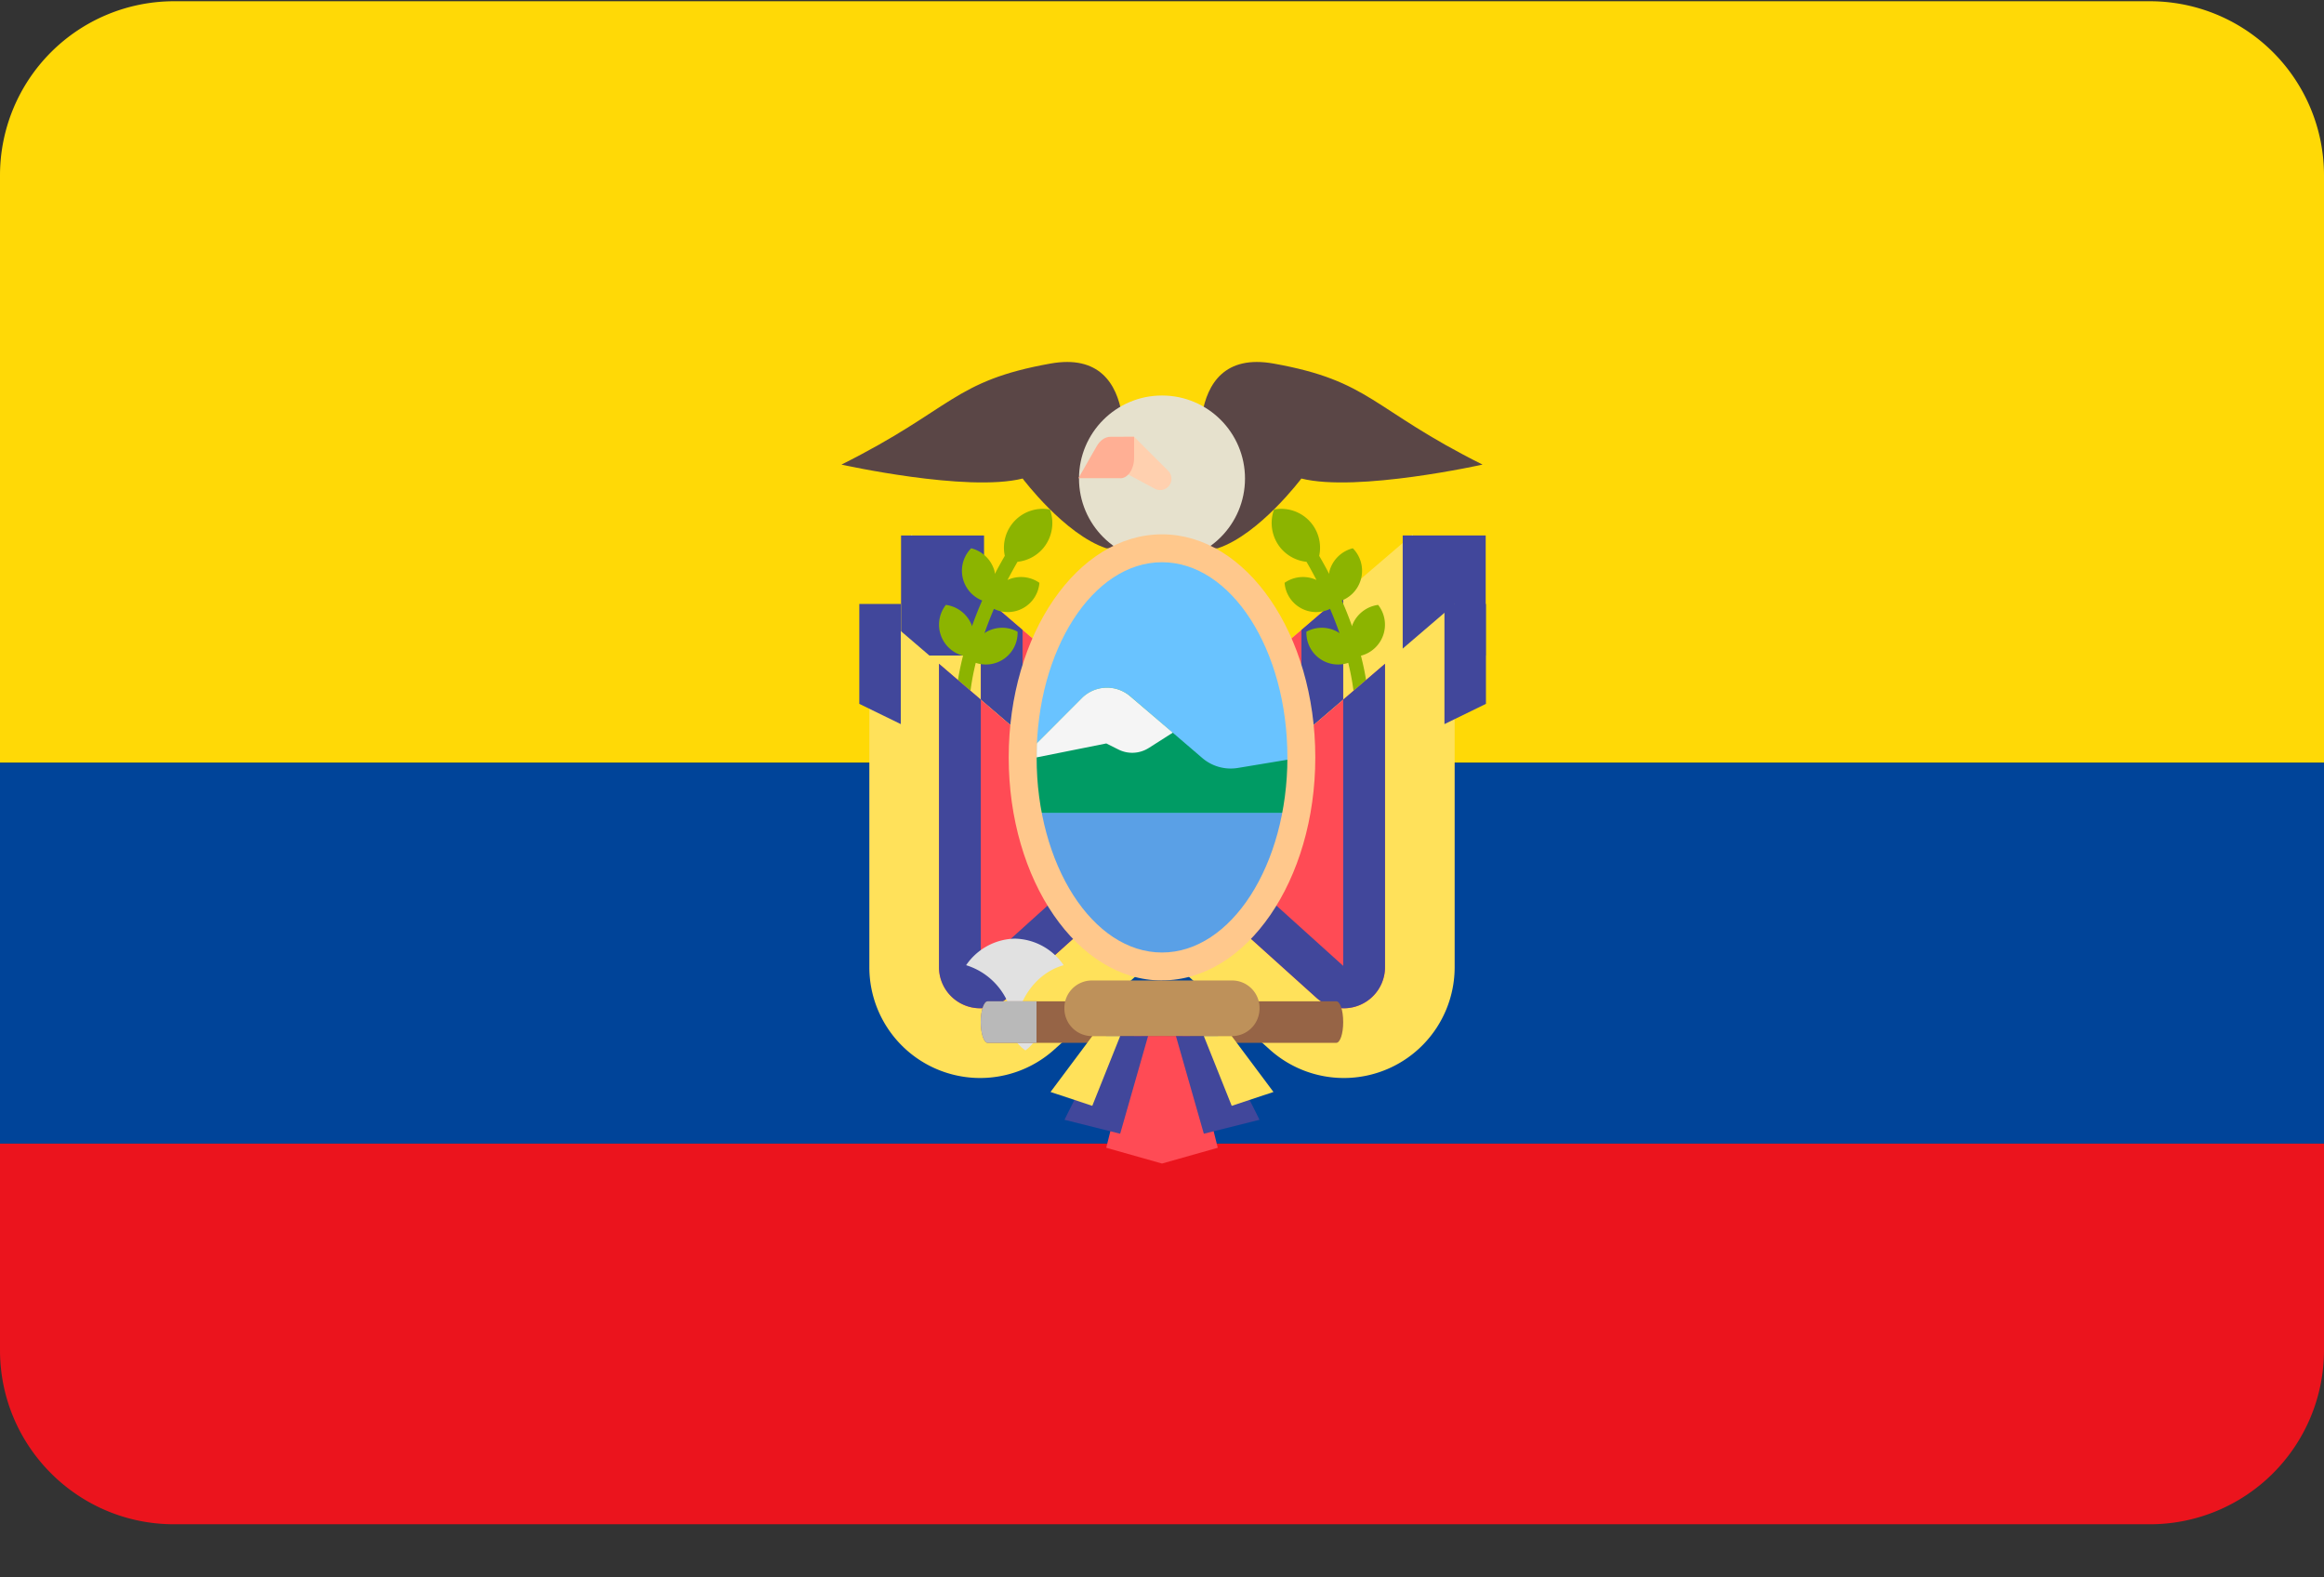<svg xmlns="http://www.w3.org/2000/svg" xmlns:xlink="http://www.w3.org/1999/xlink" width="28" height="19" viewBox="0 0 28 19">
    <rect x="0" y="0" width="28" height="19" fill="#333333" stroke="none"/>
    <defs>
        <path id="a" d="M0 0h32v23H0z"/>
    </defs>
    <g fill="none" fill-rule="evenodd" transform="translate(-2 -2)">
        <mask id="b" fill="#fff">
            <use xlink:href="#a"/>
        </mask>
        <g mask="url(#b)">
            <g fill-rule="nonzero" transform="translate(2 2)">
                <path fill="#EB141D" d="M0 16.263c0 1.158.939 2.097 2.097 2.097h23.806A2.097 2.097 0 0 0 28 16.263v-2.49H0v2.49z"/>
                <path fill="#FFD906" d="M25.903.015H2.097A2.097 2.097 0 0 0 0 2.112v7.075h28V2.112A2.097 2.097 0 0 0 25.903.015z"/>
                <path fill="#049" d="M0 9.188h28v4.586H0z"/>
                <path fill="#FFE15A" d="M13.496 9.458l3.526-3.022v4.374a1.335 1.335 0 0 1-2.227.992l-1.299-1.168V9.458z"/>
                <path fill="#FF4B55" d="M15.356 11.178l-1.02-.918V8.739l1.847-1.583v3.655a.496.496 0 0 1-.827.367z"/>
                <path fill="#41479B" d="M14.84 8.307v1.73l.84.757V7.588l.503-.432v3.654a.496.496 0 0 1-.827.368l-1.02-.918V8.739l.504-.432z"/>
                <path fill="#FFE15A" d="M14.504 9.458l-3.526-3.022v4.374a1.335 1.335 0 0 0 2.227.992l1.299-1.168V9.458z"/>
                <path fill="#FF4B55" d="M12.644 11.178l1.02-.918V8.739l-1.847-1.583v3.655a.496.496 0 0 0 .827.367z"/>
                <g fill="#41479B">
                    <path d="M13.16 8.307v1.73l-.84.757V7.588l-.503-.432v3.654a.496.496 0 0 0 .827.368l1.02-.918V8.739l-.504-.432zM16.9 6.45h1v1.446h-1z"/>
                    <path d="M10.856 6.45h1v1.446h-1z"/>
                </g>
                <g fill="#5A4646">
                    <path d="M13.496 5.764s.336-1.595-.84-1.385c-1.175.21-1.175.546-2.518 1.217 0 0 1.511.336 2.183.168 0 0 .504.672 1.007.84h.504l-.336-.84zM14.504 5.764s-.336-1.595.84-1.385c1.175.21 1.175.546 2.518 1.217 0 0-1.511.336-2.183.168 0 0-.504.672-1.007.84h-.504l.336-.84z"/>
                    <path d="M14.504 6.604h-1.008v-.846c0-.275.223-.498.498-.498h.012c.275 0 .498.223.498.498v.846z"/>
                </g>
                <circle cx="14" cy="5.764" r="1" fill="#E6E1CD"/>
                <path fill="#FFD0AF" d="M13.28 5.547l.63.338a.136.136 0 0 0 .161-.217l-.407-.407h-.098a.287.287 0 0 0-.287.286z"/>
                <path fill="#FFAF94" d="M13.498 5.76h-.505l.22-.385c.042-.073.103-.114.167-.114h.284v.253c0 .136-.074.247-.166.247z"/>
                <g fill="#8CB400">
                    <path d="M15.432 6.604a.474.474 0 0 1-.082-.467.468.468 0 0 1 .544.558c.033.057.074.13.12.217.002-.012.001-.025.005-.037a.39.39 0 0 1 .28-.271.385.385 0 0 1-.132.629c.042.097.084.2.123.311.002-.006.002-.013.005-.02a.39.39 0 0 1 .309-.238.386.386 0 0 1-.207.612c.059.23.098.475.098.721h-.168c0-.214-.033-.43-.083-.635a.382.382 0 0 1-.504-.375.387.387 0 0 1 .387.009l.012.01a4.57 4.57 0 0 0-.114-.294.382.382 0 0 1-.548-.314.387.387 0 0 1 .384-.034 4.932 4.932 0 0 0-.12-.219.47.47 0 0 1-.309-.163zM12.568 6.604a.474.474 0 0 0 .082-.467.468.468 0 0 0-.544.558c-.033.057-.074.13-.12.217-.002-.012-.001-.025-.005-.037a.39.39 0 0 0-.28-.271.385.385 0 0 0 .132.629 4.75 4.75 0 0 0-.123.311c-.002-.006-.002-.013-.005-.02a.39.39 0 0 0-.309-.238.386.386 0 0 0 .207.612c-.059.23-.097.475-.097.721h.167c0-.214.033-.43.083-.635a.382.382 0 0 0 .504-.375.387.387 0 0 0-.387.009l-.012.01a4.57 4.57 0 0 1 .114-.294.382.382 0 0 0 .548-.314.387.387 0 0 0-.384-.034c.046-.089.088-.163.12-.219a.47.47 0 0 0 .309-.163z"/>
                </g>
                <path fill="#FFE15A" d="M14 10.298l-3.526-3.022v4.374a1.335 1.335 0 0 0 2.228.992L14 11.473v-1.175z"/>
                <path fill="#FF4B55" d="M12.14 12.018l1.02-.919V9.58l-1.847-1.584V11.65a.496.496 0 0 0 .827.368z"/>
                <path fill="#41479B" d="M12.657 9.147v1.729l-.84.758V8.427l-.504-.432V11.65a.496.496 0 0 0 .827.368l1.02-.918V9.578l-.503-.431z"/>
                <path fill="#FFE15A" d="M14 10.298l3.526-3.022v4.374a1.335 1.335 0 0 1-2.228.992L14 11.473v-1.175z"/>
                <path fill="#FF4B55" d="M15.86 12.018l-1.02-.919V9.58l1.847-1.584V11.65a.496.496 0 0 1-.827.368z"/>
                <path fill="#41479B" d="M15.343 9.147v1.729l.84.758V8.427l.504-.432V11.65a.496.496 0 0 1-.827.368l-1.02-.918V9.578l.503-.431z"/>
                <ellipse cx="14" cy="9.122" fill="#69C3FF" rx="1.679" ry="2.519"/>
                <path fill="#009B64" d="M12.489 9.794h3.022l.168-.671-.765.127a.526.526 0 0 1-.429-.12l-.868-.744a.429.429 0 0 0-.582.023l-.546.546v.84z"/>
                <path fill="#F5F5F5" d="M13.84 9.01l.29-.185-.514-.439a.429.429 0 0 0-.581.022l-.546.547v.168l.84-.168.148.074a.37.37 0 0 0 .364-.02z"/>
                <path fill="#5AA0E6" d="M12.489 9.794l.168 1.008.84.84H14l.672-.169.671-.671.168-1.008z"/>
                <path fill="#FFC88C" d="M14 11.81c-1.018 0-1.847-1.206-1.847-2.687 0-1.482.829-2.687 1.847-2.687s1.847 1.205 1.847 2.687c0 1.481-.829 2.686-1.847 2.686zm0-5.038c-.833 0-1.511 1.054-1.511 2.35 0 1.297.678 2.351 1.511 2.351.833 0 1.511-1.054 1.511-2.35 0-1.297-.678-2.351-1.511-2.351z"/>
                <g fill="#E1E1E1">
                    <path d="M12.815 11.626a.73.73 0 0 0-.587-.32.73.73 0 0 0-.588.32.81.81 0 0 1 .53.519.987.987 0 0 1 .058.336c0-.415.25-.761.587-.855z"/>
                    <path d="M12.6 12.158s-.025.336-.245.494l-.01-.006c-.22-.158-.245-.494-.245-.494l.5.006z"/>
                </g>
                <path fill="#966446" d="M16.1 12.561h-4.2c-.046 0-.083-.11-.083-.247v-.006c0-.136.037-.247.083-.247h4.2c.046 0 .083.11.083.247v.006c0 .137-.037.247-.083.247z"/>
                <path fill="#BE915A" d="M14.844 12.48h-1.688a.332.332 0 0 1-.332-.33v-.01c0-.182.149-.33.332-.33h1.688c.183 0 .331.148.331.33v.01a.332.332 0 0 1-.331.33z"/>
                <path fill="#B9B9B9" d="M12.489 12.061H11.9c-.046 0-.084.112-.084.25s.038.25.084.25h.588v-.5z"/>
                <path fill="#FF4B55" d="M14 12.48v1.535l-.672-.19.336-1.344z"/>
                <path fill="#41479B" d="M13.832 12.48l-.336 1.176-.671-.168.503-1.007z"/>
                <path fill="#FFE15A" d="M13.16 12.48l-.503.673.503.167.336-.84z"/>
                <path fill="#FF4B55" d="M14 12.48v1.535l.672-.19-.336-1.344z"/>
                <path fill="#41479B" d="M14.168 12.48l.336 1.176.671-.168-.503-1.007z"/>
                <path fill="#FFE15A" d="M14.84 12.48l.503.673-.503.167-.336-.84z"/>
                <g fill="#41479B">
                    <path d="M10.853 8.722l-.5-.244V7.275h.5zM17.903 8.478l-.5.244V7.275h.5z"/>
                </g>
            </g>
        </g>
    </g>
</svg>
